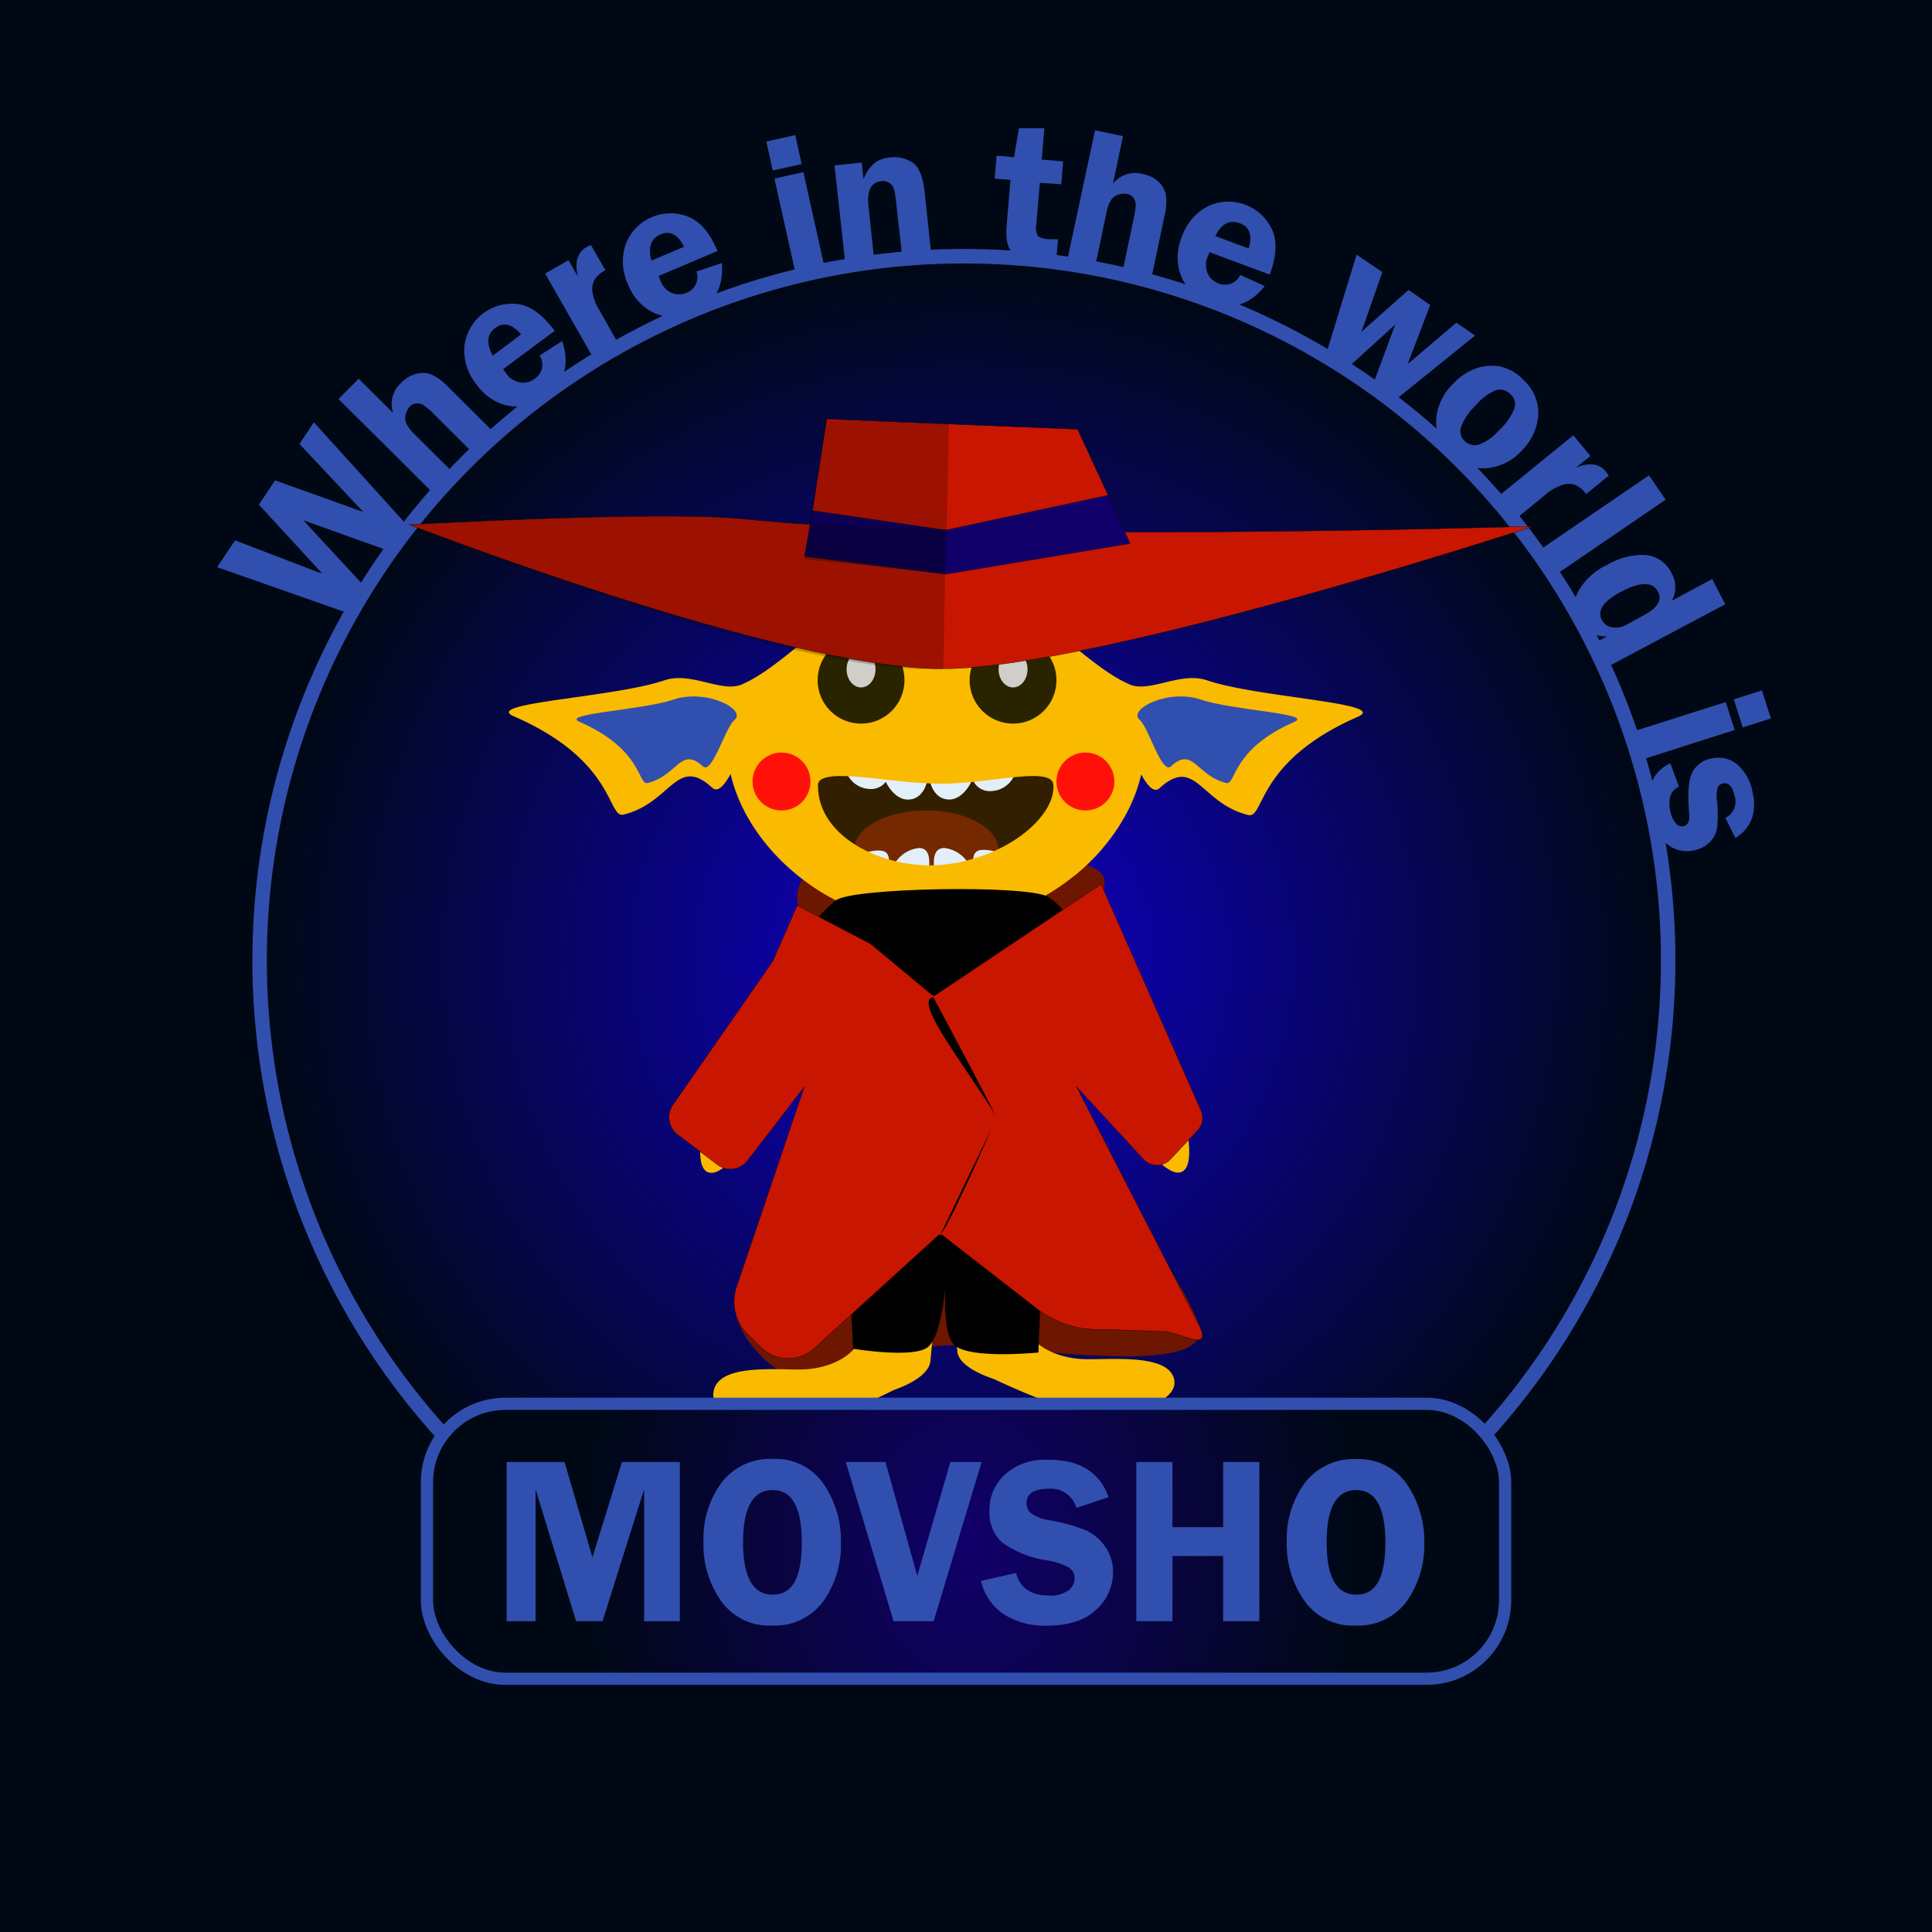 <svg xmlns="http://www.w3.org/2000/svg" xmlns:xlink="http://www.w3.org/1999/xlink" width="266.94" height="266.94" viewBox="0 0 266.94 266.94"><defs><radialGradient id="a" cx="133.18" cy="132.71" r="97.11" gradientTransform="translate(-0.27 -0.27)" gradientUnits="userSpaceOnUse"><stop offset="0" stop-color="#1100cd"/><stop offset="1" stop-color="#000815"/></radialGradient><clipPath id="b"><path d="M166.78,94c-3.72-1.26-7.92,1.79-10.74.55-7.49-3.29-14.62-14.29-26.75-14.29s-19.26,11-26.75,14.29c-2.83,1.24-7-1.81-10.74-.55-7,2.38-25.1,3.1-20.85,4.95,14.23,6.18,12.93,14.17,15.22,13.6,6.62-1.65,7.28-8.24,12.24-3.71.77.7,1.64-.29,2.54-1.9,1.61,7.13,7.46,14.09,15.41,17.9-5.61,6.74-14.26,15.54-18.53,28.27-.87,2.57-2.23,9.31.7,8.92,2.29-.3,8.81-7.73,15.25-16-.44,2-.81,4.14-1.14,6.3-1.47,9.7,1.71,15.15,6.6,18-.09,3.84-.26,11-.32,14,0,1.88-2.78,4.48-7.44,4.85-3.27.26-12.35-1.08-12.91,3.21-.43,3.27,6.65,5,9.14,5.23,4.06.39,15.77-5.56,15.77-5.56,3.1-1.09,4.93-2.53,5.07-4L130,172.84h.88l1.4,13.93c.14,1.39,2,2.75,5.07,3.78,0,0,11.71,5.6,15.76,5.22,2.49-.23,9.57-1.87,9.15-5-.56-4-9.64-2.77-12.91-3-4.66-.34-7.39-2.79-7.43-4.57-.07-2.83-.23-9.79-.31-13.37,4.42-3,7.23-8.39,6.42-17.52a62.8,62.8,0,0,0-.91-6.5c6.49,8.34,13.1,15.89,15.4,16.19,2.94.39,1.57-6.35.71-8.92C158.79,139.85,149.52,130.85,144,124c7.06-3.94,12.18-10.39,13.68-17,.89,1.61,1.77,2.6,2.53,1.9,5-4.53,5.63,2.06,12.24,3.71,2.3.57,1-7.42,15.22-13.6C191.87,97.11,173.79,96.39,166.78,94Z" fill="#f9ba00"/></clipPath><clipPath id="c"><path d="M146.08,108.52c.21,4.88-7.18,10.77-16.11,11.51-7.69.63-17.48-3.71-17.48-11.51,0-3.59,9.77-.77,17.48-.77S145.92,104.93,146.08,108.52Z" fill="#321f00" stroke="#f9ba00" stroke-miterlimit="10" stroke-width="1.05"/></clipPath><radialGradient id="d" cx="128.37" cy="219.04" r="55.03" gradientTransform="translate(8.15 -58.03) scale(0.98 1.24)" gradientUnits="userSpaceOnUse"><stop offset="0" stop-color="#11006a"/><stop offset="1" stop-color="#000815"/></radialGradient></defs><title>carmenSandiegoMovsho</title><rect width="266.94" height="266.94" fill="#f7f7f7"/><rect width="266.94" height="266.94" fill="#000815"/><circle cx="133.18" cy="132.71" r="97.31" stroke="#314fae" stroke-miterlimit="10" stroke-width="2" fill="url(#a)"/><path d="M43.37,58.35,56.28,72.61,53.9,76.18l-12-4.3,8.62,9.31-2.37,3.55L30,78.37l2.48-3.71,10.9,4.18.58.21.56.19-8.75-9.51L38,66.37,50.2,70.74c-.16-.18-.44-.48-.83-.88l-8-8.52Z" fill="#314fae"/><path d="M49.56,52.33l4.77,4.74a3.87,3.87,0,0,1,1.1-4.17,4.42,4.42,0,0,1,2.11-1.26,3.36,3.36,0,0,1,2.09.11,7.69,7.69,0,0,1,2.28,1.69l6.46,6.43L65.5,62.76,60,57.27A10.21,10.21,0,0,0,58.54,56a1.53,1.53,0,0,0-1-.26,1.38,1.38,0,0,0-.93.44A2.41,2.41,0,0,0,56,57.67c-.08.64.35,1.41,1.27,2.32l5.52,5.5L60,68.29,46.77,55.13Z" fill="#314fae"/><path d="M76.64,45.71,69.52,51l.37.53a2.93,2.93,0,0,0,2,1.31,2.61,2.61,0,0,0,2-.52,2.31,2.31,0,0,0,.66-3.2l3.12-2q1.62,4.76-2.17,7.59a6.91,6.91,0,0,1-3.3,1.43,6.61,6.61,0,0,1-3.35-.51,7.42,7.42,0,0,1-3-2.49,7.52,7.52,0,0,1-1.68-5.39,6.64,6.64,0,0,1,7.46-5.73Q74.19,42.41,76.64,45.71Zm-8.55,3.43L72,46.2q-1.86-2.16-3.58-.88T68.09,49.14Z" fill="#314fae"/><path d="M85.6,47.8l-3.43,2-6.85-12,3.23-1.85,1.28,2.23c-.45-1.94-.06-3.27,1.16-4q.27-.15.66-.33l2,3.49a4,4,0,0,0-1.49,1.29,2.81,2.81,0,0,0-.3,1.75,6.76,6.76,0,0,0,1,2.54Z" fill="#314fae"/><path d="M99.14,34.68,91,38.13c.08.23.16.43.23.59a2.9,2.9,0,0,0,1.59,1.75,2.65,2.65,0,0,0,2,0,2.32,2.32,0,0,0,1.41-2.95l3.5-1.18q.44,5-3.92,6.84a7.05,7.05,0,0,1-3.55.6,6.55,6.55,0,0,1-3.13-1.3,7.34,7.34,0,0,1-2.34-3.14,7.52,7.52,0,0,1-.33-5.63,6.64,6.64,0,0,1,8.61-3.78Q97.54,30.89,99.14,34.68ZM90,36l4.52-1.9q-1.28-2.55-3.26-1.71T90,36Z" fill="#314fae"/><path d="M109.88,18.67l.88,4-4,.88-.88-4ZM111,23.78l3,13.48-4,.88-3-13.47Z" fill="#314fae"/><path d="M128.69,35.31l-4,.44L123.82,28a11,11,0,0,0-.31-1.9,1.57,1.57,0,0,0-1.72-1.07c-1.43.15-2,1.28-1.8,3.38l.82,7.71-4,.43L115.3,22.86l3.76-.4.25,2.32a5.32,5.32,0,0,1,1.62-2.33,4.14,4.14,0,0,1,1.92-.68,4.68,4.68,0,0,1,3.27.71c.87.62,1.41,2,1.63,4Z" fill="#314fae"/><path d="M143.67,25.26l-.49,5.82a2.28,2.28,0,0,0,.21,1.48c.19.26.69.43,1.5.5.37,0,.8,0,1.29,0l-.25,3a18.28,18.28,0,0,1-2.57.09,5.37,5.37,0,0,1-3.52-1.28c-.65-.71-.91-1.91-.76-3.61l.53-6.4-2.18-.19.27-3.16,2.41.21.67-4,3.52,0-.36,4.33,2.95.25-.26,3.16Z" fill="#314fae"/><path d="M155.16,18.81l-1.38,6.58a3.87,3.87,0,0,1,4.1-1.35,4.44,4.44,0,0,1,2.21,1.09,3.36,3.36,0,0,1,1,1.81,7.65,7.65,0,0,1-.18,2.83l-1.88,8.92-4-.83,1.6-7.63a11.25,11.25,0,0,0,.29-1.89,1.64,1.64,0,0,0-.31-1,1.42,1.42,0,0,0-.88-.54,2.51,2.51,0,0,0-1.61.27c-.57.29-1,1.07-1.25,2.34l-1.6,7.62-3.87-.81L151.3,18Z" fill="#314fae"/><path d="M175.44,37.94l-8.33-3.1-.24.6a3,3,0,0,0,0,2.36,2.64,2.64,0,0,0,1.5,1.36,2.32,2.32,0,0,0,3-1.18l3.37,1.54q-3.12,3.94-7.55,2.3a7,7,0,0,1-3-2,6.54,6.54,0,0,1-1.39-3.09,7.46,7.46,0,0,1,.45-3.89,7.5,7.5,0,0,1,3.61-4.33,6.65,6.65,0,0,1,8.87,3.15C176.49,33.27,176.39,35.37,175.44,37.94Zm-7.52-5.32,4.6,1.71q.81-2.73-1.2-3.48C169.89,30.32,168.75,30.91,167.92,32.62Z" fill="#314fae"/><path d="M203.81,46.36l-11.22,9.06-3-2,3.19-8.58L186,51,183.2,49l4.24-13.82L191,37.6l-2.89,8.24,6.5-5.78,3,2.08-3.11,8.15,6.72-5.7Z" fill="#314fae"/><path d="M210.43,52.44a6.16,6.16,0,0,1,2.11,4.9,7.71,7.71,0,0,1-2.31,4.95,7.36,7.36,0,0,1-4.87,2.4,6.23,6.23,0,0,1-4.93-1.92,6,6,0,0,1-2-4.73,7.59,7.59,0,0,1,2.34-5,7.92,7.92,0,0,1,3.17-2.14,6.63,6.63,0,0,1,3.3-.27A6.19,6.19,0,0,1,210.43,52.44Zm-1.77,2a2,2,0,0,0-1.88-.56,7.34,7.34,0,0,0-2.9,2.15,8.05,8.05,0,0,0-2,2.92,1.85,1.85,0,0,0,.51,2,2,2,0,0,0,1.84.51,6.46,6.46,0,0,0,2.87-2,8,8,0,0,0,2.15-3.05A1.88,1.88,0,0,0,208.66,54.43Z" fill="#314fae"/><path d="M209.17,71.92l-2.49-3.07,10.7-8.71L219.74,63l-2,1.62q2.76-1.14,4.1.5c.13.16.27.36.44.6l-3.12,2.54A4,4,0,0,0,217.65,67a2.72,2.72,0,0,0-1.77,0,6.67,6.67,0,0,0-2.35,1.35Z" fill="#314fae"/><path d="M212.43,76.2l15.41-10.53,2.3,3.37L214.73,79.56Z" fill="#314fae"/><path d="M238.37,83.49,221.9,92.25l-1.77-3.32,1.91-1a4.25,4.25,0,0,1-3.95-2.21,4.19,4.19,0,0,1,0-4.06,8.86,8.86,0,0,1,3.94-3.6,9.57,9.57,0,0,1,5.38-1.37,4.34,4.34,0,0,1,3.52,2.47A3.87,3.87,0,0,1,231,83l5.57-3ZM227.13,85q2.87-1.53,1.94-3.28c-.74-1.38-2.46-1.36-5.16.08-2.41,1.28-3.26,2.57-2.57,3.87a1.91,1.91,0,0,0,1.35,1,3.09,3.09,0,0,0,2.16-.42Z" fill="#314fae"/><path d="M239.68,100.86l-13.16,4.2-1.23-3.88L238.44,97Zm5-1.59-3.89,1.24-1.23-3.88,3.88-1.24Z" fill="#314fae"/><path d="M239.77,115.78,238.39,113a2.48,2.48,0,0,0,1.28-3c-.28-1.34-.83-1.92-1.64-1.75a1,1,0,0,0-.7.53,4.86,4.86,0,0,0-.08,2,18.17,18.17,0,0,1,0,3.57,3.62,3.62,0,0,1-1,2,4.21,4.21,0,0,1-2.21,1.14,4.29,4.29,0,0,1-3.73-.88,6.94,6.94,0,0,1-2.24-4.16q-1.08-5.16,2.71-7l1.2,3.25c-1.16.53-1.55,1.66-1.19,3.38a3.63,3.63,0,0,0,.7,1.6,1.11,1.11,0,0,0,1.1.48c.63-.13.89-.71.8-1.75q-.36-4.2.44-5.71a3.7,3.7,0,0,1,2.69-1.91,4.07,4.07,0,0,1,3.5.83,6.49,6.49,0,0,1,2.14,3.94,6.3,6.3,0,0,1-.13,3.6A5.32,5.32,0,0,1,239.77,115.78Z" fill="#314fae"/><path d="M147.77,145.84c0,12.83,14.95,28.46,17.84,37.14,2.61,7.81-25.45,2.89-33.76,2.89-7.17,0-13,2.9-23.15,3.86-1.42.14-8.89-6.08-6.75-11.57,6.75-17.37,13.51-17.37,14-34.25.32-11.4-8.73-18.23-4.82-22.66,1.71-2,29.26-4.66,37.13-2.41C158.38,121.73,147.77,123.34,147.77,145.84Z" fill="#6d1600"/><path d="M166.78,94c-3.72-1.26-7.92,1.79-10.74.55-7.49-3.29-14.62-14.29-26.75-14.29s-19.26,11-26.75,14.29c-2.83,1.24-7-1.81-10.74-.55-7,2.38-25.1,3.1-20.85,4.95,14.23,6.18,12.93,14.17,15.22,13.6,6.62-1.65,7.28-8.24,12.24-3.71.77.7,1.64-.29,2.54-1.9,1.61,7.13,7.46,14.09,15.41,17.9-5.61,6.74-14.26,15.54-18.53,28.27-.87,2.57-2.23,9.31.7,8.92,2.29-.3,8.81-7.73,15.25-16-.44,2-.81,4.14-1.14,6.3-1.47,9.7,1.71,15.15,6.6,18-.09,3.84-.26,11-.32,14,0,1.88-2.78,4.48-7.44,4.85-3.27.26-12.35-1.08-12.91,3.21-.43,3.27,6.65,5,9.14,5.23,4.06.39,15.77-5.56,15.77-5.56,3.1-1.09,4.93-2.53,5.07-4L130,172.84h.88l1.4,13.93c.14,1.39,2,2.75,5.07,3.78,0,0,11.71,5.6,15.76,5.22,2.49-.23,9.57-1.87,9.15-5-.56-4-9.64-2.77-12.91-3-4.66-.34-7.39-2.79-7.43-4.57-.07-2.83-.23-9.79-.31-13.37,4.42-3,7.23-8.39,6.42-17.52a62.8,62.8,0,0,0-.91-6.5c6.49,8.34,13.1,15.89,15.4,16.19,2.94.39,1.57-6.35.71-8.92C158.79,139.85,149.52,130.85,144,124c7.06-3.94,12.18-10.39,13.68-17,.89,1.61,1.77,2.6,2.53,1.9,5-4.53,5.63,2.06,12.24,3.71,2.3.57,1-7.42,15.22-13.6C191.87,97.11,173.79,96.39,166.78,94Z" fill="#f9ba00"/><g clip-path="url(#b)"><path d="M126.62,83,150,168a1.5,1.5,0,0,0,2.94-.41L152.23,108c0-1.92-3.17-1.91-3.26,0l-2.6,54h3.26l2.9-65.17c.12-2.71-6.45-1.58-1.26,3.35l-2.22,58.12c-6.3,5.25.45,6.46.58,3.7l2.6-54H149l.74,58.65,3.2-.4-23.14-84c-.51-1.86-3.66-1.07-3.15.79Z" fill="#f9ba00"/></g><path d="M97.12,105.88c-3.09-2.82-3.5,1.28-7.61,2.3-1.42.36-.62-4.6-9.45-8.45-2.64-1.14,8.59-1.59,13-3.07,4.52-1.54,10.15,1.38,8.42,2.82C100.2,100.5,98.41,107.06,97.12,105.88Z" fill="#314fae"/><path d="M161.79,105.88c3.08-2.82,3.5,1.28,7.61,2.3,1.42.36.61-4.6,9.45-8.45,2.64-1.14-8.6-1.59-12.95-3.07-4.52-1.54-10.16,1.38-8.42,2.82C158.71,100.5,160.5,107.06,161.79,105.88Z" fill="#314fae"/><path d="M145,151.61c0-9.83-6.38-23.23-14.49-23.23s-14.85,13.4-14.85,23.23,6.57,17.8,14.67,17.8S145,161.44,145,151.61Z" fill="#314fae"/><path d="M146.08,108.52c.21,4.88-7.18,10.77-16.11,11.51-7.69.63-17.48-3.71-17.48-11.51,0-3.59,9.77-.77,17.48-.77S145.92,104.93,146.08,108.52Z" fill="#321f00"/><g clip-path="url(#c)"><ellipse cx="127.97" cy="117.47" rx="10" ry="5.5" fill="#742900"/><path d="M122.91,106.44a2.55,2.55,0,0,1-2.77,2.57,3.62,3.62,0,0,1-3.41-3.12c0-1.14.53-1.51,2.54-1.51S122.91,105.31,122.91,106.44Z" fill="#e2eff9"/><path d="M128.18,107.19c0,1.14-.73,3.29-2.74,3.29s-3.44-2.71-3.44-3.85.53-1.5,2.54-1.5S128.18,106.05,128.18,107.19Z" fill="#e2eff9"/><path d="M140.78,119.9c0-1.14-2.88-2.48-4.89-2.48s-1.29,1.9-1.29,3,.53,1.51,2.54,1.51S140.78,121,140.78,119.9Z" fill="#e2eff9"/><path d="M128.29,121.17c0-1.14.68-4-1.33-4a4.44,4.44,0,0,0-3.85,3.45c0,1.13.53,1.5,2.54,1.5S128.29,122.31,128.29,121.17Z" fill="#e2eff9"/><path d="M129.13,121.17c0-1.14-.67-4,1.34-4a4.44,4.44,0,0,1,3.85,3.45c0,1.13-.53,1.5-2.54,1.5S129.13,122.31,129.13,121.17Z" fill="#e2eff9"/><path d="M128.41,107.18c0,1.14.73,3.29,2.74,3.29s3.44-2.7,3.44-3.84-.53-1.51-2.54-1.51S128.41,106,128.41,107.18Z" fill="#e2eff9"/><path d="M116.52,120c0-1.14,2.88-2.49,4.89-2.49s1.29,1.9,1.29,3-.53,1.51-2.54,1.51S116.52,121.16,116.52,120Z" fill="#e2eff9"/><path d="M134.21,106.74A2.54,2.54,0,0,0,137,109.3a3.62,3.62,0,0,0,3.41-3.12c0-1.14-.53-1.51-2.54-1.51S134.21,105.6,134.21,106.74Z" fill="#e2eff9"/></g><path d="M146.08,108.52c.21,4.88-7.18,10.77-16.11,11.51-7.69.63-17.48-3.71-17.48-11.51,0-3.59,9.77-.77,17.48-.77S145.92,104.93,146.08,108.52Z" fill="none" stroke="#f9ba00" stroke-miterlimit="10" stroke-width="1.05"/><circle cx="118.97" cy="93.98" r="6" fill="#2a2300"/><ellipse cx="118.97" cy="92.48" rx="2" ry="2.5" fill="#e9e9e9" opacity="0.86"/><circle cx="139.97" cy="93.98" r="6" fill="#2a2300"/><ellipse cx="139.97" cy="92.48" rx="2" ry="2.5" fill="#e9e9e9" opacity="0.86"/><circle cx="107.98" cy="107.98" r="4" fill="#ff110a"/><circle cx="149.97" cy="107.98" r="4" fill="#ff110a"/><path d="M117.87,186.35s8.35,1.4,10.35-.24c2.34-1.92,2.67-11.81,2.67-11.81s-1.17,9.61,1,11.57,11.58,1,11.58,1l.82-20.4-27.44-1Z"/><path d="M148.73,152.42c0,16.24-8.95,18-18.81,18s-16.88-1.78-16.88-18-6.75-20.39,2.42-28c2.16-1.8,26.87-2.2,29.41-.47C152.59,129.18,148.73,140.85,148.73,152.42Z"/><path d="M120.28,130.41l-10.13-5.3-3.38,7.71L93,152.62a3,3,0,0,0,.65,4.15l5.42,4.12a3,3,0,0,0,4.24-.56l7.81-10.15-9.35,27.63a6.31,6.31,0,0,0,1.51,6.5l1.82,1.81a5.35,5.35,0,0,0,7.38.18l17.44-15.86,13.3,10.34a13.78,13.78,0,0,0,9.21,2.89l8.18.3c2.23-.12,7.12,3.24,5-1l-16.85-32.79,9.24,10a2.54,2.54,0,0,0,3.72,0l3.75-4a2.53,2.53,0,0,0,.46-2.75l-13.79-31.27L129,137.65Z" fill="#c91600" stroke="#000" stroke-miterlimit="10" stroke-width="0.04"/><path d="M129,137.65s11.93,22.27,8.63,16.77C133.2,147.11,125.75,138.09,129,137.65Z" stroke="#c91600" stroke-miterlimit="10" stroke-width="0.2"/><path d="M129.92,170.44c.09,1.81,8.55-17.45,7.72-15.92C136.67,156.31,129.92,170.44,129.92,170.44Z" stroke="#c91600" stroke-miterlimit="10" stroke-width="0.16"/><polygon points="111.24 77.15 114.22 57.91 148.89 59.31 156.17 75.06 137.67 80.28 111.24 77.15" fill="#c91600" stroke="#000" stroke-miterlimit="10" stroke-width="0.04"/><path d="M103.1,71.73c-11.61-1.24-46.53.76-46.53.76s51.43,20,73.76,19.91c21.86-.1,81.49-19.68,81.49-19.68S134.4,75.07,103.1,71.73Z" fill="#c91600" stroke="#000" stroke-miterlimit="10" stroke-width="0.04"/><polygon points="112.26 70.55 130.67 73.25 153.11 68.43 156.14 75.1 130.67 79.33 111.16 76.88 112.26 70.55" fill="#11006a" stroke="#000" stroke-miterlimit="10" stroke-width="0.04"/><g opacity="0.22"><path d="M130.67,73.25c-9-.28-21.3-.85-27.57-1.52-11.61-1.24-46.53.76-46.53.76s52.15,21,73.76,19.91Z" stroke="#000" stroke-miterlimit="10" stroke-width="0.04"/></g><polygon points="131.11 58.59 114.12 58.04 111.14 77.28 130.67 79.33 131.11 58.59" opacity="0.22"/><rect x="58.99" y="193.96" width="148.97" height="37.99" rx="10.85" stroke="#314fae" stroke-miterlimit="10" stroke-width="1.69" fill="url(#d)"/><path d="M79.6,224,74,205.77V224H70V202h8l3.86,13.17L85.93,202h8v22H89V205.77L83.25,224Z" fill="#314fae"/><path d="M106.64,224.6a8.12,8.12,0,0,1-7-3.38A13.51,13.51,0,0,1,97.2,213a13,13,0,0,1,2.5-8.15,8.42,8.42,0,0,1,7.12-3.27,8,8,0,0,1,7,3.49,13.88,13.88,0,0,1,2.37,8,13.48,13.48,0,0,1-2.44,8.19A8.34,8.34,0,0,1,106.64,224.6Zm.14-18.72c-2.74,0-4.11,2.4-4.11,7.22s1.37,7.23,4.11,7.23,4-2.4,4-7.22S109.44,205.88,106.78,205.88Z" fill="#314fae"/><path d="M135.63,202,129,224h-5.54l-6.6-22h5.48l4.4,15.73L131.31,202Z" fill="#314fae"/><path d="M153.17,206.86l-4.44,1.48a3.65,3.65,0,0,0-3.8-2.64c-2.06,0-3.1.67-3.1,2a1.82,1.82,0,0,0,.58,1.35,5.92,5.92,0,0,0,2.62,1,25.84,25.84,0,0,1,5,1.39,6.35,6.35,0,0,1,2.67,2.26,6,6,0,0,1,1.09,3.49,7,7,0,0,1-2.33,5.22q-2.32,2.21-6.9,2.21a10.48,10.48,0,0,1-5.83-1.56,7.45,7.45,0,0,1-3.18-4.63l4.84-1.1q.81,3.12,4.53,3.12a4.32,4.32,0,0,0,2.68-.69,2.09,2.09,0,0,0,.88-1.66,1.74,1.74,0,0,0-.8-1.52,9.54,9.54,0,0,0-3.09-1,14.24,14.24,0,0,1-6.07-2.41,5.55,5.55,0,0,1-1.81-4.47,6.63,6.63,0,0,1,2.17-5,8.18,8.18,0,0,1,5.86-2Q151.3,201.61,153.17,206.86Z" fill="#314fae"/><path d="M174,202v22h-5v-9h-7v9h-5V202h5v9h7v-9Z" fill="#314fae"/><path d="M187.26,224.6a8.13,8.13,0,0,1-7-3.38,13.51,13.51,0,0,1-2.47-8.19,13.05,13.05,0,0,1,2.5-8.15,8.44,8.44,0,0,1,7.12-3.27,8,8,0,0,1,7,3.49,13.89,13.89,0,0,1,2.38,8,13.48,13.48,0,0,1-2.45,8.19A8.34,8.34,0,0,1,187.26,224.6Zm.15-18.72c-2.74,0-4.11,2.4-4.11,7.22s1.37,7.23,4.11,7.23,4-2.4,4-7.22S190.06,205.88,187.41,205.88Z" fill="#314fae"/></svg>